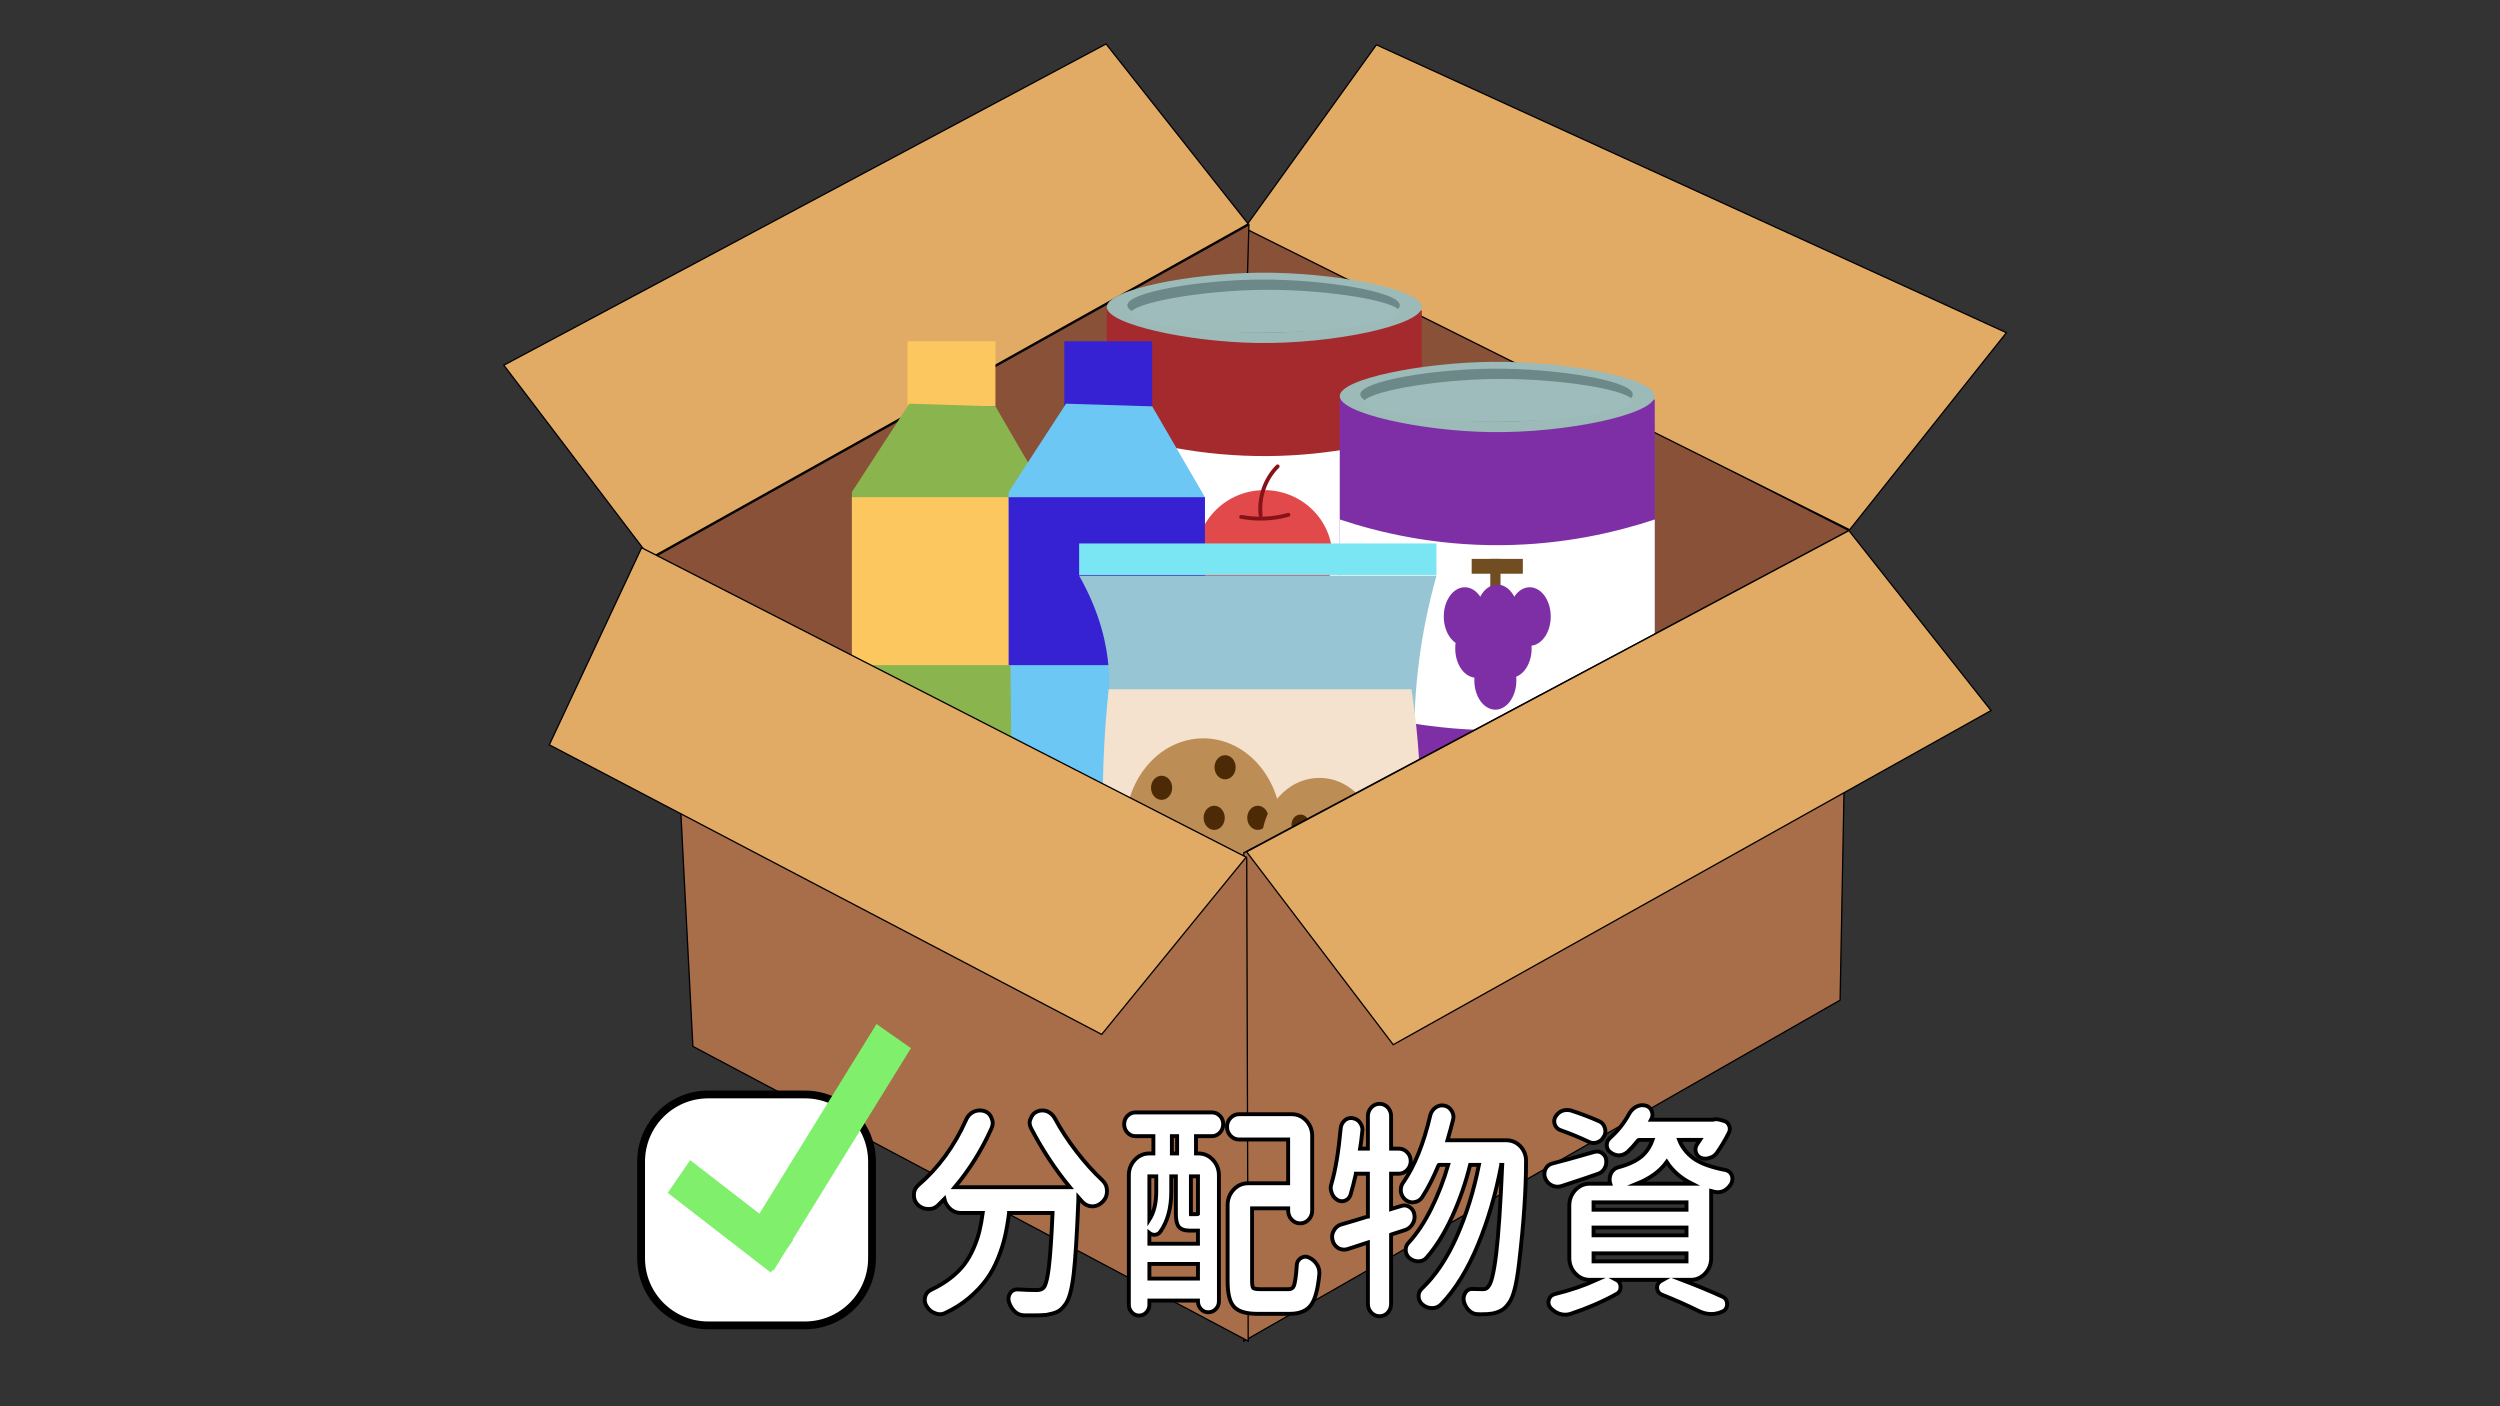 <?xml version="1.0" encoding="utf-8"?>
<!-- Generator: Adobe Illustrator 23.0.5, SVG Export Plug-In . SVG Version: 6.00 Build 0)  -->
<svg version="1.1" id="圖層_1" xmlns="http://www.w3.org/2000/svg" xmlns:xlink="http://www.w3.org/1999/xlink" x="0px" y="0px"
	 viewBox="0 0 1920 1080" style="enable-background:new 0 0 1920 1080;" xml:space="preserve">
<rect x="0" y="0" width="1920" height="1080" fill="#333333" stroke="none"/>
<style type="text/css">
	.st0{fill:#E2AB65;stroke:#020100;stroke-miterlimit:10;}
	.st1{fill:#885138;stroke:#020202;stroke-miterlimit:10;}
	.st2{fill:#FFFFFF;}
	.st3{fill:#FCC75E;}
	.st4{fill:#8AB44D;}
	.st5{fill:#A52A2D;}
	.st6{fill:#9CBAB7;}
	.st7{fill:#6D8888;}
	.st8{fill:#9FBCBD;}
	.st9{fill:#C9DCDA;}
	.st10{fill:#E2494A;}
	.st11{fill:#871218;}
	.st12{fill:#3722D3;}
	.st13{fill:#6CC7F4;}
	.st14{fill:#7F2FA5;}
	.st15{fill:#704E21;}
	.st16{fill:#7AE6F4;}
	.st17{fill:#97C5D3;}
	.st18{fill:#F4E1CE;}
	.st19{fill:#BC8D55;}
	.st20{fill:#4C2A05;}
	.st21{fill:#A86E49;stroke:#000000;stroke-miterlimit:10;}
	.st22{fill:#FFFFFF;stroke:#000000;stroke-width:3;stroke-miterlimit:10;}
	.st23{fill:#FFFFFF;stroke:#000000;stroke-width:6;stroke-miterlimit:10;}
	.st24{fill:#7FEF6C;}
</style>
<g>
	<path class="st0" d="M957.48,658.87c-86.64-30.27-173.29-60.54-259.93-90.81c84.4-41.46,168.79-82.91,253.19-124.37
		c121.52,60.76,243.04,121.52,364.57,182.27C1196.03,636.94,1076.76,647.91,957.48,658.87z"/>
	<path class="st1" d="M1253.42,614.13c-100.9-56.59-201.79-113.18-302.69-169.77c2.63-90.81,5.25-181.61,7.88-272.42
		c153.78,78.52,307.57,157.05,461.35,235.57C1364.44,476.38,1308.93,545.25,1253.42,614.13z"/>
	<path class="st2" d="M567.58,389.74"/>
	<path class="st0" d="M1420.52,406.85c-154.91-77.21-309.82-154.42-464.72-231.62c33.76-46.94,67.51-93.88,101.27-140.82
		c161.28,73.7,322.57,147.4,483.85,221.1C1500.78,305.95,1460.65,356.4,1420.52,406.85z"/>
	<path class="st0" d="M958.61,171.94c-153.03,85.54-306.07,171.09-459.1,256.63c-37.53-49.37-75.06-98.74-112.59-148.11
		C541.1,198.22,695.28,115.99,849.46,33.75C885.84,79.81,922.22,125.87,958.61,171.94z"/>
	<path class="st1" d="M951.29,445.02C881.53,479.23,811.76,513.45,742,547.67c-80.64-39.48-161.28-78.96-241.93-118.44
		c153.03-85.54,306.07-171.09,459.1-256.63C956.54,263.4,953.92,354.21,951.29,445.02z"/>
	<rect x="696.99" y="262.08" class="st3" width="67.51" height="50.01"/>
	<path class="st4" d="M781.83,794.34c-33.77,0.93-67.54,1.85-101.31,2.78c-12,0.33-21.92-10.86-22.07-24.9
		c-1.41-131.44-2.82-262.88-4.23-394.32c14.7-22.62,29.4-45.24,44.1-67.86c27.86,0.87,38.32,1.19,66.18,2.06
		c13.5,23.25,27.01,46.5,40.51,69.75c-0.71,129.15-1.41,258.3-2.12,387.44C802.82,782.93,793.49,794.02,781.83,794.34z"/>
	<g>
		<path class="st5" d="M1091.95,538.46c-26.95,10.86-68.19,23.42-119.28,23.69c-52.78,0.28-95.29-12.66-122.65-23.69
			c0-100.46,0-200.92,0-301.38c80.64,0.44,161.28,0.88,241.93,1.32C1091.95,338.42,1091.95,438.44,1091.95,538.46z"/>
		<path class="st6" d="M1091.95,235.76c0.07,13.76-67.06,28.57-126.59,27.64c-53.13-0.83-115.41-14.43-115.34-27.64
			c0.07-13.37,64.05-25.8,117.03-26.32C1024.28,208.88,1091.87,221.98,1091.95,235.76z"/>
		<path class="st7" d="M1075.07,234.45c0.07,10.47-58.18,21.9-110.27,21.06c-45.63-0.74-99.08-11.11-99.02-21.06
			c0.06-10.16,55.98-19.49,102.4-19.74C1016.62,214.45,1075,223.98,1075.07,234.45z"/>
		<path class="st8" d="M1075.07,239.71c-0.07,8.53-59.16,15.83-106.9,15.79c-43.6-0.04-100-6.22-100.15-14.48
			c-0.14-8.08,53.57-18,102.4-18.42C1020.11,222.17,1075.13,231.48,1075.07,239.71z"/>
		<path class="st9" d="M1091.95,546.79c0,3.68-2.02,6.95-5.01,8.08c-27.79,10.49-68.27,21.67-117.64,21.75
			c-47.87,0.08-87.33-10.3-114.82-20.29c-3.26-1.19-5.39-4.85-5.1-8.83c0.21-3.02,0.43-6.03,0.64-9.05
			c26.8,10.27,68.16,22.09,119.28,21.06c53.31-1.08,95.79-15.7,122.65-27.64V546.79z"/>
		<path class="st2" d="M1091.95,473.97c-30.11,9.33-71.27,18.36-120.4,18.42c-49.66,0.07-91.22-9.03-121.53-18.42
			c0-47.82,0-95.63,0-143.45c29.98,9.98,72.48,20.12,123.78,19.74c48.61-0.36,89.06-10.06,118.15-19.74
			C1091.95,378.34,1091.95,426.15,1091.95,473.97z"/>
		<ellipse class="st10" cx="970.98" cy="427.83" rx="52.32" ry="51.4"/>
		<g>
			<g>
				<path class="st11" d="M952.8,398.39c12.32,2.31,25.02,1.79,37.11-1.56c1.86-0.52,1.07-3.41-0.8-2.89
					c-11.55,3.2-23.73,3.76-35.51,1.56C951.71,395.14,950.9,398.03,952.8,398.39L952.8,398.39z"/>
			</g>
		</g>
		<g>
			<g>
				<path class="st11" d="M969.65,395.78c-1.46-13.31,3.1-27.1,12.65-36.56c1.37-1.36-0.75-3.48-2.12-2.12
					c-10.07,9.97-15.07,24.63-13.53,38.68C966.86,397.68,969.86,397.7,969.65,395.78L969.65,395.78z"/>
			</g>
		</g>
	</g>
	<rect x="654.23" y="381.85" class="st3" width="150.78" height="128.97"/>
	<g>
		<rect x="817.39" y="262.08" class="st12" width="67.51" height="50.01"/>
		<path class="st13" d="M902.23,794.34c-33.77,0.93-67.54,1.85-101.31,2.78c-12,0.33-21.92-10.86-22.07-24.9
			c-1.41-131.44-2.82-262.88-4.23-394.32c14.7-22.62,29.4-45.24,44.1-67.86c27.86,0.87,38.32,1.19,66.18,2.06
			c13.5,23.25,27.01,46.5,40.51,69.75c-0.71,129.15-1.41,258.3-2.12,387.44C923.22,782.93,913.89,794.02,902.23,794.34z"/>
		<rect x="774.63" y="381.85" class="st12" width="150.78" height="128.97"/>
	</g>
	<g>
		<path class="st14" d="M1270.86,606.89c-26.95,10.86-68.19,23.42-119.28,23.69c-52.78,0.28-95.29-12.66-122.65-23.69
			c0-100.46,0-200.92,0-301.38c80.64,0.44,161.28,0.88,241.93,1.32C1270.86,406.85,1270.86,506.87,1270.86,606.89z"/>
		<path class="st6" d="M1270.86,304.2c0.07,13.76-67.06,28.57-126.59,27.64c-53.13-0.83-115.41-14.43-115.34-27.64
			c0.07-13.37,64.05-25.8,117.03-26.32C1203.2,277.31,1270.79,290.41,1270.86,304.2z"/>
		<path class="st7" d="M1253.98,302.88c0.07,10.47-58.18,21.9-110.27,21.06c-45.63-0.74-99.08-11.11-99.02-21.06
			c0.06-10.16,55.98-19.49,102.4-19.74C1195.53,282.88,1253.91,292.41,1253.98,302.88z"/>
		<path class="st8" d="M1253.98,308.15c-0.07,8.53-59.16,15.83-106.9,15.79c-43.6-0.04-100-6.22-100.15-14.48
			c-0.14-8.08,53.57-18,102.4-18.42C1199.02,290.6,1254.05,299.91,1253.98,308.15z"/>
		<path class="st9" d="M1270.86,615.22c0,3.68-2.02,6.95-5.01,8.08c-27.79,10.49-68.27,21.67-117.64,21.75
			c-47.87,0.08-87.33-10.3-114.82-20.29c-3.26-1.19-5.39-4.85-5.1-8.83c0.21-3.02,0.43-6.03,0.64-9.05
			c26.8,10.27,68.16,22.09,119.28,21.06c53.31-1.08,95.79-15.7,122.65-27.64V615.22z"/>
		<path class="st2" d="M1270.86,542.4c-30.11,9.33-71.27,18.36-120.4,18.42c-49.66,0.07-91.22-9.03-121.53-18.42
			c0-47.82,0-95.63,0-143.45c29.98,9.98,72.48,20.12,123.78,19.74c48.61-0.36,89.06-10.06,118.15-19.74
			C1270.86,446.77,1270.86,494.59,1270.86,542.4z"/>
		<g>
			<rect x="1130.25" y="429.22" class="st15" width="39.29" height="11.41"/>
			<rect x="1144.54" y="429.22" class="st15" width="7.86" height="32.46"/>
			<ellipse class="st14" cx="1149.9" cy="471.45" rx="16.14" ry="22.48"/>
			<ellipse class="st14" cx="1133.76" cy="498.02" rx="16.14" ry="22.48"/>
			<ellipse class="st14" cx="1174.83" cy="473.49" rx="16.14" ry="22.48"/>
			<ellipse class="st14" cx="1124.96" cy="473.49" rx="16.14" ry="22.48"/>
			<ellipse class="st14" cx="1160.16" cy="498.02" rx="16.14" ry="22.48"/>
			<ellipse class="st14" cx="1148.43" cy="522.55" rx="16.14" ry="22.48"/>
		</g>
	</g>
	<g>
		<rect x="828.79" y="417.38" class="st16" width="274.41" height="24.19"/>
		<path class="st17" d="M1103.2,805.61c-96.4-0.56-192.79-1.13-289.19-1.69c24.77-32.34,32.59-61.2,35.47-79.33
			c2.31-14.54,1.71-35.02,0.49-75.96c-1.2-40.6-2.79-40.59-2.46-63.58c0.58-41.38,5.81-47.93,3.94-72.02
			c-1.32-17-6.08-41.66-22.66-70.9c91.47,0,182.94,0,274.41,0c-12.6,45.29-15.99,82.15-16.75,107.47
			c-0.91,30.16,1.96,43.05,0.49,92.28c-1.21,40.66-3.54,44.21-2.96,65.83C1084.62,731.02,1088.36,764.66,1103.2,805.61z"/>
		<path class="st18" d="M1083.99,707.71H851.45c-3.73-36.26-5.68-77.47-3.94-122.66c0.75-19.52,2.13-38.12,3.94-55.7
			c77.51,0,155.02,0,232.53,0c3.76,24.06,6.69,52.9,6.9,85.52C1091.11,650.62,1088,682,1083.99,707.71z"/>
		<ellipse class="st19" cx="924.12" cy="635.41" rx="59.86" ry="68.36"/>
		<ellipse class="st20" cx="892.1" cy="605.03" rx="8.13" ry="9.28"/>
		<ellipse class="st20" cx="892.1" cy="648.91" rx="8.13" ry="9.28"/>
		<ellipse class="st20" cx="911.8" cy="675.36" rx="8.13" ry="9.28"/>
		<ellipse class="st20" cx="932.5" cy="628.09" rx="8.13" ry="9.28"/>
		<ellipse class="st20" cx="940.87" cy="589.27" rx="8.13" ry="9.28"/>
		<ellipse class="st20" cx="948.75" cy="670.86" rx="8.13" ry="9.28"/>
		<ellipse class="st20" cx="966" cy="628.09" rx="8.13" ry="9.28"/>
		<ellipse class="st19" cx="1013.29" cy="648.35" rx="44.59" ry="50.92"/>
		<ellipse class="st20" cx="998.76" cy="633.44" rx="6.9" ry="7.88"/>
		<ellipse class="st20" cx="1019.94" cy="657.07" rx="6.9" ry="7.88"/>
		<ellipse class="st20" cx="1033.74" cy="632.88" rx="6.9" ry="7.88"/>
		<ellipse class="st20" cx="1033.74" cy="671.14" rx="6.9" ry="7.88"/>
		<ellipse class="st20" cx="998.26" cy="671.14" rx="6.9" ry="7.88"/>
	</g>
	<path class="st21" d="M1413.2,768.11c-152.66,87.3-305.32,174.6-457.97,261.89V654.93c154.91-82.47,309.82-164.95,464.72-247.42
		C1417.7,527.71,1415.45,647.91,1413.2,768.11z"/>
	<path class="st0" d="M1529.1,545.69c-153.03,85.54-306.07,171.09-459.1,256.63c-37.53-49.37-75.06-98.74-112.59-148.11
		c154.18-82.24,308.36-164.47,462.54-246.71C1456.34,453.57,1492.72,499.63,1529.1,545.69z"/>
	<path class="st21" d="M958.61,1030C816.45,954.55,674.3,879.09,532.14,803.64c-6.38-123.71-12.75-247.42-19.13-371.13
		c148.16,75.45,296.31,150.91,444.47,226.36C957.86,782.58,958.23,906.29,958.61,1030z"/>
	<path class="st0" d="M492.76,420.67c154.76,79.21,309.52,158.43,464.29,237.64c-36.99,45.37-73.97,90.74-110.96,136.12
		c-141.41-74.14-282.81-148.28-424.22-222.41C445.5,521.57,469.13,471.12,492.76,420.67z"/>
</g>
<g>
	<g>
		<path class="st22" d="M786.35,1010.2c-2.9-0.14-5.33-1.22-7.31-3.22c-1.83-1.85-3.23-4.19-4.17-6.96
			c-0.71-2.44-0.43-4.67,0.82-6.69c1.24-2.01,3.12-3.08,5.43-3.08c0.16,0,0.32,0,0.48,0.02c5.18,0.33,10.05,0.5,14.48,0.5
			c2.55,0,4.32-0.61,5.4-1.85c0.94-1.01,2.64-4.29,4-15.46c1.08-8.81,2.05-22.91,2.88-41.91h-33.38c0,0,0,0.01,0,0.01
			c-0.84,6.69-1.91,12.83-3.17,18.27c-1.27,5.5-3.13,11.25-5.52,17.08c-2.4,5.88-5.39,11.27-8.88,16.02
			c-3.48,4.74-7.89,9.38-13.12,13.82c-5.24,4.44-11.36,8.33-18.19,11.55c-1.4,0.69-2.86,1.04-4.31,1.04c-1.3,0-2.56-0.28-3.74-0.82
			c-2.69-0.95-4.8-2.7-6.28-5.2c-1.04-1.56-1.56-3.23-1.56-4.96c0-0.69,0.06-1.39,0.19-2.06l0.03-0.13
			c0.67-2.61,2.25-4.53,4.58-5.57c5.56-2.62,10.61-5.68,14.97-9.07c4.34-3.38,7.91-6.93,10.62-10.55c2.72-3.65,5.1-7.79,7.07-12.31
			c1.98-4.55,3.51-9.01,4.52-13.23c0.99-4.11,1.85-8.78,2.55-13.89h-16.79c-3.61,0-6.73-1.42-9.26-4.22
			c-1.72-1.9-2.86-4.08-3.39-6.5c-1.64,1.7-3.31,3.34-4.99,4.92c-1.93,1.83-4.2,2.76-6.74,2.76c-0.16,0-0.33,0-0.49-0.01h-0.74
			c-3.01-0.14-5.57-1.31-7.71-3.48c-1.85-2-2.77-4.39-2.77-7.17c0-3.07,1.12-5.63,3.34-7.6c15.43-13.21,27.78-30.08,36.72-50.17
			c1.22-2.91,3.2-5.03,5.86-6.26c1.53-0.69,3.13-1.03,4.77-1.03c1,0,2.02,0.14,3.03,0.41c2.9,0.85,4.92,2.71,5.88,5.38
			c0.62,1.26,0.94,2.58,0.94,3.92c0,1.36-0.33,2.76-0.97,4.15c-7.42,16.56-16.89,31.73-28.16,45.12h88.39
			c-11.34-13.81-21.27-28.88-29.58-44.87c-0.74-1.33-1.19-2.79-1.32-4.32l-0.01-0.08v-0.08c0-1.18,0.26-2.3,0.79-3.33
			c0.93-2.62,2.61-4.46,4.99-5.46c1.28-0.55,2.6-0.83,3.92-0.83c1.27,0,2.5,0.21,3.66,0.63l0.12,0.05c2.49,1.08,4.45,2.85,5.81,5.26
			c4.56,8.5,10.15,17.07,16.65,25.53c6.5,8.46,13.24,15.96,20.04,22.3c2.3,2.21,3.46,4.98,3.46,8.24c0,3-0.97,5.56-2.89,7.63
			c-2.09,2.38-4.64,3.75-7.56,4.02l-0.09,0.01h-0.88c-2.62,0-5.04-1.04-7.19-3.09l-0.09-0.09c-1.11-1.2-2.21-2.43-3.29-3.66v1.63
			c-1.05,26.66-2.26,45.96-3.63,57.44c-1.41,11.91-3.55,19.52-6.52,23.26c-2,2.78-4.05,4.62-6.27,5.62
			c-2.05,0.92-4.72,1.66-8.17,2.26l-0.16,0.02c-2.46,0.23-5.85,0.35-10.08,0.35H786.35z"/>
		<path class="st22" d="M874.84,1010.37c-2.19,0-4.09-0.84-5.63-2.5c-1.5-1.62-2.26-3.62-2.26-5.94v-99.32
			c0-4.57,1.53-8.53,4.54-11.78c3.05-3.29,6.79-4.96,11.13-4.96h3.18v-13.29l-13.86,0c-2.35,0-4.41-0.93-6.1-2.76
			c-1.65-1.78-2.49-3.95-2.49-6.44c0-2.51,0.85-4.66,2.52-6.39c1.69-1.75,3.74-2.64,6.07-2.64h58.89c2.33,0,4.37,0.89,6.07,2.64
			c1.68,1.74,2.52,3.89,2.52,6.39c0,2.49-0.84,4.66-2.5,6.44c-1.7,1.83-3.75,2.76-6.1,2.76h-12.29v13.29l1.93,0
			c4.33,0,8.07,1.67,11.13,4.96c3.01,3.25,4.54,7.21,4.54,11.78v96.78c0,2.33-0.8,4.34-2.37,5.97c-1.59,1.64-3.53,2.47-5.76,2.47
			c-2.25,0-4.17-0.84-5.71-2.51c-1.5-1.62-2.26-3.62-2.26-5.94v-0.54h-37.3l0,3.08c0,2.32-0.76,4.31-2.26,5.93
			C878.93,1009.53,877.04,1010.37,874.84,1010.37z M920.04,981.96v-11.25l-37.3,0v11.25L920.04,981.96z M920.03,955.18l0-10.07
			h-6.32c-4.02,0-6.76-0.96-8.38-2.94c-1.54-1.87-2.26-5.13-2.26-10.25v-28.5l-3.54,0v11.73c0,12.8-2.88,23.23-8.55,31.01
			l-0.06,0.08c-1.11,1.37-2.6,2.1-4.3,2.1c-1.43,0-2.77-0.48-3.89-1.39v8.24H920.03z M882.73,936.66c3.5-5.51,5.27-12.78,5.27-21.67
			v-11.56l-5.27,0V936.66z M918.9,932.47c0.55,0,0.85-0.03,1-0.05c0,0,0.13-0.07,0.14-0.08v-28.92l-5.42,0v28.34
			c0,0.29,0.01,0.53,0.02,0.71H918.9z M904.02,885.86v-13.29l-4.01,0v13.29L904.02,885.86z M965.7,1009.01
			c-8.72,0-14.6-1.76-17.96-5.39c-3.32-3.58-4.93-10.01-4.93-19.66v-58.47c0-4.57,1.53-8.53,4.54-11.78
			c3.05-3.29,6.79-4.96,11.13-4.96h30.82v-33.62l-37.73,0c-2.56,0-4.77-0.99-6.57-2.93c-1.76-1.9-2.65-4.18-2.65-6.78
			s0.89-4.88,2.65-6.78c1.8-1.94,4.01-2.93,6.57-2.93h40.52c4.33,0,8.08,1.67,11.13,4.96c3.01,3.25,4.54,7.21,4.54,11.78v57.29
			c0,2.66-0.89,4.97-2.65,6.87c-1.8,1.94-4.01,2.93-6.57,2.93c-2.56,0-4.77-0.99-6.57-2.93c-1.76-1.9-2.65-4.21-2.65-6.87V928
			h-27.72v55.97c0,4.06,0.77,5.05,0.92,5.21c0.15,0.16,1.11,0.92,5.25,0.92h21.83c2.11,0,3.38-0.82,4.11-2.64
			c0.66-1.64,1.58-5.75,2.22-15.99c0.14-2.36,1.3-4.24,3.35-5.42c1.06-0.61,2.16-0.93,3.27-0.93c1.04,0,2.07,0.27,3.07,0.81
			c2.34,1.14,4.3,2.86,5.75,5.07c1.27,2.06,1.9,4.18,1.9,6.35v1.11l-0.01,0.09c-1.09,11.42-3.14,19.11-6.25,23.51
			c-3.26,4.61-8.75,6.95-16.32,6.95H965.7z"/>
		<path class="st22" d="M1059.53,1010.88c-2.51,0-4.67-0.96-6.41-2.84c-1.71-1.84-2.57-4.07-2.57-6.61v-47.2l-15.44,5.03
			c-0.94,0.29-1.88,0.44-2.82,0.44c-1.46,0-2.92-0.35-4.34-1.05l-0.1-0.05l-0.09-0.06c-2.22-1.4-3.67-3.4-4.32-5.94
			c-0.25-0.93-0.38-1.84-0.38-2.7c0-1.71,0.46-3.37,1.38-4.91c1.27-2.34,3.21-3.92,5.73-4.64c6.37-1.8,13.22-3.85,20.37-6.09l0.01,0
			c0-0.03,0-0.08,0-0.12v-32.74l-9.21,0c0,0.02-0.01,0.04-0.01,0.06c-1.27,5.84-2.66,11.25-4.13,16.15
			c-0.73,2.2-2.21,3.75-4.28,4.52c-0.76,0.28-1.54,0.43-2.31,0.43c-1.37,0-2.72-0.45-4-1.34c-1.9-1.23-3.22-2.99-3.89-5.22
			c-0.49-1.22-0.74-2.41-0.74-3.54c0-1.12,0.2-2.26,0.58-3.37c3.06-10.25,5.47-24.66,7.12-42.75c0.27-2.36,1.29-4.3,3.03-5.82
			c1.43-1.25,3.06-1.88,4.87-1.88c0.5,0,1.01,0.05,1.53,0.15c2.3,0.44,4.12,1.59,5.42,3.44c1.23,1.76,1.86,3.65,1.86,5.64
			c0,0.36-0.06,0.77-0.18,1.33c-0.5,5.1-1.04,9.45-1.63,12.94h5.97v-24.95c0-2.54,0.87-4.77,2.58-6.61
			c1.75-1.89,3.91-2.84,6.41-2.84c2.52,0,4.66,0.97,6.36,2.87c1.64,1.84,2.47,4.06,2.47,6.59v24.95l5.85,0
			c2.54,0,4.74,0.95,6.54,2.82c1.78,1.85,2.68,4.11,2.68,6.73c0,2.6-0.89,4.88-2.65,6.78c-1.8,1.94-4.01,2.93-6.57,2.93h-5.85v27.14
			l7.94-2.41c0.72-0.24,1.51-0.38,2.28-0.38c1.48,0,2.9,0.48,4.24,1.42c1.96,1.39,3.11,3.28,3.41,5.62
			c0.12,0.57,0.18,1.14,0.18,1.69c0,1.95-0.52,3.79-1.55,5.46c-1.25,2.16-3.02,3.71-5.23,4.55c-2.83,0.94-6.54,2.14-11.1,3.6
			c-0.09,0.03-0.14,0.05-0.18,0.07c0,0.01,0,53.27,0,53.27c0,2.53-0.83,4.74-2.47,6.58
			C1064.19,1009.91,1062.05,1010.88,1059.53,1010.88z M1135.15,1009.35c-2.62,0-4.97-0.99-6.97-2.94c-1.88-1.83-3.2-4.14-3.92-6.85
			c-0.55-2.24-0.22-4.42,0.99-6.51c1.5-2.61,3.65-3.16,5.19-3.16c0.26,0,0.52,0.02,0.8,0.05c2.23,0.11,4.87,0.16,7.84,0.16
			c1.82,0,3.13-0.73,4.12-2.29l0.06-0.1l0.08-0.09c1.48-1.8,3.68-7.61,5.76-24.99c1.71-14.22,3.25-37.11,4.6-68.01h-0.72
			c0,0.02-0.01,0.04-0.01,0.06c-4.09,21.85-10.1,42.45-17.87,61.25c-7.81,18.9-17.24,34.22-28.04,45.53
			c-1.94,2.09-4.36,3.16-7.18,3.16c-2.72,0-5.18-0.89-7.32-2.66c-2.01-1.59-3.08-3.89-3.08-6.63c0-2.27,0.91-4.25,2.69-5.88
			c10.31-9.8,19.29-23.27,26.69-40.01c7.33-16.6,13.04-35.04,16.97-54.82h-6.76c-3.38,13.67-7.99,26.94-13.71,39.5
			c-5.76,12.66-12.34,23.26-19.55,31.51c-1.56,1.97-3.79,3.06-6.37,3.06h-0.16c-2.44,0-4.66-0.77-6.58-2.3
			c-1.89-1.45-2.98-3.52-3.11-5.95c-0.14-2.45,0.64-4.53,2.32-6.19c6.27-6.77,12.16-15.65,17.44-26.33
			c5.16-10.44,9.48-21.64,12.85-33.3h-7.05c-0.12,0-0.18,0.02-0.2,0.03c0,0-0.07,0.05-0.15,0.26c-3.9,9.45-8.13,17.71-12.58,24.57
			c-1.47,2.17-3.46,3.42-5.95,3.75c-0.45,0.14-0.92,0.21-1.38,0.21c-2.05,0-3.96-0.73-5.68-2.16c-1.85-1.57-2.98-3.63-3.37-6.15
			l-0.02-0.15v-1.17c0-2.13,0.61-4.02,1.82-5.61c8.77-12.65,15.8-30.1,20.85-51.79c0.66-2.44,1.98-4.35,3.92-5.75
			c1.6-1.15,3.31-1.73,5.09-1.73c0.56,0,1.15,0.07,1.83,0.21c2.3,0.44,4.18,1.77,5.53,3.96c0.94,1.59,1.4,3.19,1.4,4.78
			c0,0.77-0.13,1.57-0.4,2.45c-1.09,4.3-2.51,9.5-4.19,15.38h45.15c4.33,0,8.04,1.64,11.05,4.88c2.76,3.11,4.14,6.8,4.14,11.02
			c0,22.11-1.8,48.53-5.35,78.54c-1.84,15.86-4.32,25.76-7.59,30.26c-1.83,2.71-3.71,4.62-5.71,5.8c-1.91,1.12-4.35,2-7.28,2.61
			c-2.31,0.38-5.29,0.55-9.2,0.55H1135.15z"/>
		<path class="st22" d="M1202.05,1009.69c-1.34,0-2.69-0.2-4.02-0.59c-2.64-0.78-5.01-2.28-7.03-4.46
			c-1.19-1.28-1.79-2.76-1.79-4.41c0-0.64,0.08-1.2,0.23-1.72c0.6-2.38,2.18-3.98,4.55-4.62c12.51-3.12,23.22-6.79,31.86-10.89
			c0.07-0.03,0.14-0.06,0.21-0.09h-5.16c-4.33,0-8.07-1.67-11.13-4.96c-3.01-3.25-4.54-7.21-4.54-11.78v-40.34
			c0-4.57,1.53-8.53,4.54-11.78c3.05-3.29,6.79-4.96,11.13-4.96h15.74c-0.31-1-0.46-2.03-0.46-3.08c0-1.21,0.19-2.44,0.56-3.64
			l0.04-0.12c1.17-3.08,3.33-5.09,6.26-5.81c7.89-2.16,13.93-5.03,17.92-8.54c3.71-3.27,6.45-7.45,8.15-12.43h-10.36
			c-0.33,0-0.58,0.08-0.87,0.5l-0.07,0.1c-2.46,3.12-5.06,5.99-7.73,8.52c-1.97,1.71-4.12,2.61-6.44,2.75l-0.12,0
			c-2.3,0-4.49-0.75-6.49-2.23c-1.85-1.25-2.9-3.05-3.04-5.24c-0.14-2.15,0.61-4.09,2.17-5.62l0.08-0.07
			c6.07-5.35,11.1-11.67,14.95-18.77c1.22-2.25,2.91-3.99,5.01-5.19c1.65-0.96,3.42-1.45,5.23-1.45c0.53,0,1.11,0.07,1.76,0.2
			c2.31,0.34,4.09,1.68,5.15,3.9c1.05,2.2,1.01,4.5-0.12,6.63l-0.24,0.45h47.49l0.44-0.11c0.74-0.18,1.49-0.28,2.23-0.28
			c0.99,0,1.99,0.16,2.97,0.49l2.9,0.82c1.83,0.49,3.22,1.75,3.98,3.63c0.74,1.83,0.66,3.72-0.23,5.47
			c-2.97,5.83-6.09,11.05-9.26,15.51c-1.42,1.95-3.29,3.22-5.57,3.8c-1.03,0.4-2.08,0.6-3.12,0.6c-1.17,0-2.35-0.21-3.5-0.63
			c-2.01-0.83-3.33-2.33-3.92-4.39c-0.57-2-0.28-4.02,0.85-5.84l0.07-0.11c0.72-1.01,1.49-2.16,2.32-3.45h-16.04
			c2.02,5.3,5.54,9.9,10.45,13.71c5.27,4.08,13.81,7.26,25.38,9.45c2.18,0.5,3.76,1.92,4.63,4.11l0.03,0.08l0.02,0.08
			c0.27,0.87,0.4,1.69,0.4,2.45c0,1.19-0.27,2.38-0.81,3.55l-0.05,0.11l-0.06,0.1c-1.43,2.31-3.2,4.08-5.26,5.26l-0.1,0.05
			c-1.63,0.81-3.25,1.23-4.82,1.23c-0.75,0-1.51-0.07-2.24-0.2l-0.12-0.03l-2.86-0.71v51.48c0,4.57-1.53,8.53-4.54,11.78
			c-3.05,3.29-6.79,4.96-11.13,4.96h-6.84c11.57,4.41,22.08,8.77,31.23,12.96c2.26,0.97,3.52,3.01,3.52,5.72
			c0,2.73-1.34,4.77-3.76,5.75c-2.69,1.21-5.56,1.84-8.45,1.84c-3.34,0-6.76-0.87-10.17-2.59c-8.28-4.13-17.63-8.27-27.79-12.3
			c-2.35-1.02-3.62-2.99-3.62-5.59c0-1.33,0.45-3.23,2.6-4.7c0.61-0.41,1.22-0.77,1.83-1.1h-35.65c1.37,0.71,3,2.19,3.18,5.16
			c0.15,2.44-0.87,4.42-2.88,5.58c-10.35,5.81-22.3,11-35.55,15.42C1204.74,1009.49,1203.39,1009.69,1202.05,1009.69z
			 M1295.23,968.74v-6.17l-71.38,0v6.17L1295.23,968.74z M1295.23,948.74v-6l-71.38,0v6L1295.23,948.74z M1295.23,929.08v-5.66
			l-71.38,0v5.66L1295.23,929.08z M1299.37,909.08c-8.35-4.18-14.82-9.78-19.31-16.72c-4.98,7-12.62,12.59-22.81,16.72H1299.37z
			 M1196.09,911.39c-1.46,0-2.92-0.35-4.34-1.05c-2.32-1.11-4.02-2.94-5.05-5.44c-0.42-1.04-0.62-2.15-0.62-3.3
			c0-1.17,0.26-2.39,0.78-3.64l0.06-0.12c1.1-2.23,2.86-3.67,5.23-4.27c6.79-1.69,17.7-4.71,32.45-8.97l0.14-0.03
			c0.68-0.14,1.27-0.21,1.83-0.21c1.48,0,2.83,0.47,4.01,1.4c1.81,1.24,2.85,3.08,3.01,5.33c0.24,2.21-0.18,4.31-1.27,6.24
			c-1.14,2.02-2.8,3.41-4.95,4.14c-4.36,1.57-13.62,4.68-28.28,9.5l-0.1,0.03C1197.97,911.25,1197,911.39,1196.09,911.39z
			 M1223.88,877.83c-1.38,0-2.76-0.37-4.09-1.09c-6.42-3.07-13.69-6.07-21.55-8.86c-2.05-0.79-3.49-2.29-4.21-4.37
			c-0.72-2.08-0.49-4.17,0.66-6.02c1.27-2.05,2.96-3.52,5.03-4.36c1.23-0.44,2.41-0.65,3.58-0.65c0.82,0,1.66,0.06,2.5,0.19
			l0.16,0.02l0.15,0.05c7.78,2.5,15.2,5.32,22.04,8.38c2.17,0.88,3.72,2.69,4.41,5.2c0.25,0.81,0.39,1.69,0.39,2.56
			c0,1.5-0.41,2.87-1.23,4.08c-1.19,2.23-2.94,3.72-5.2,4.43C1225.6,877.69,1224.72,877.83,1223.88,877.83z"/>
	</g>
</g>
<path class="st23" d="M618.15,1017.89h-74.22c-28.48,0-51.56-23.09-51.56-51.56V892.1c0-28.48,23.09-51.56,51.56-51.56h74.22
	c28.48,0,51.56,23.09,51.56,51.56v74.22C669.71,994.8,646.62,1017.89,618.15,1017.89z"/>
<polygon class="st24" points="608.84,951.94 699.61,804.99 673.16,786.45 583.2,932.1 530.05,890.99 512.81,916.11 591.98,977.35 
	593.41,975.26 594.12,975.76 603.61,960.4 609.22,952.23 "/>
</svg>
